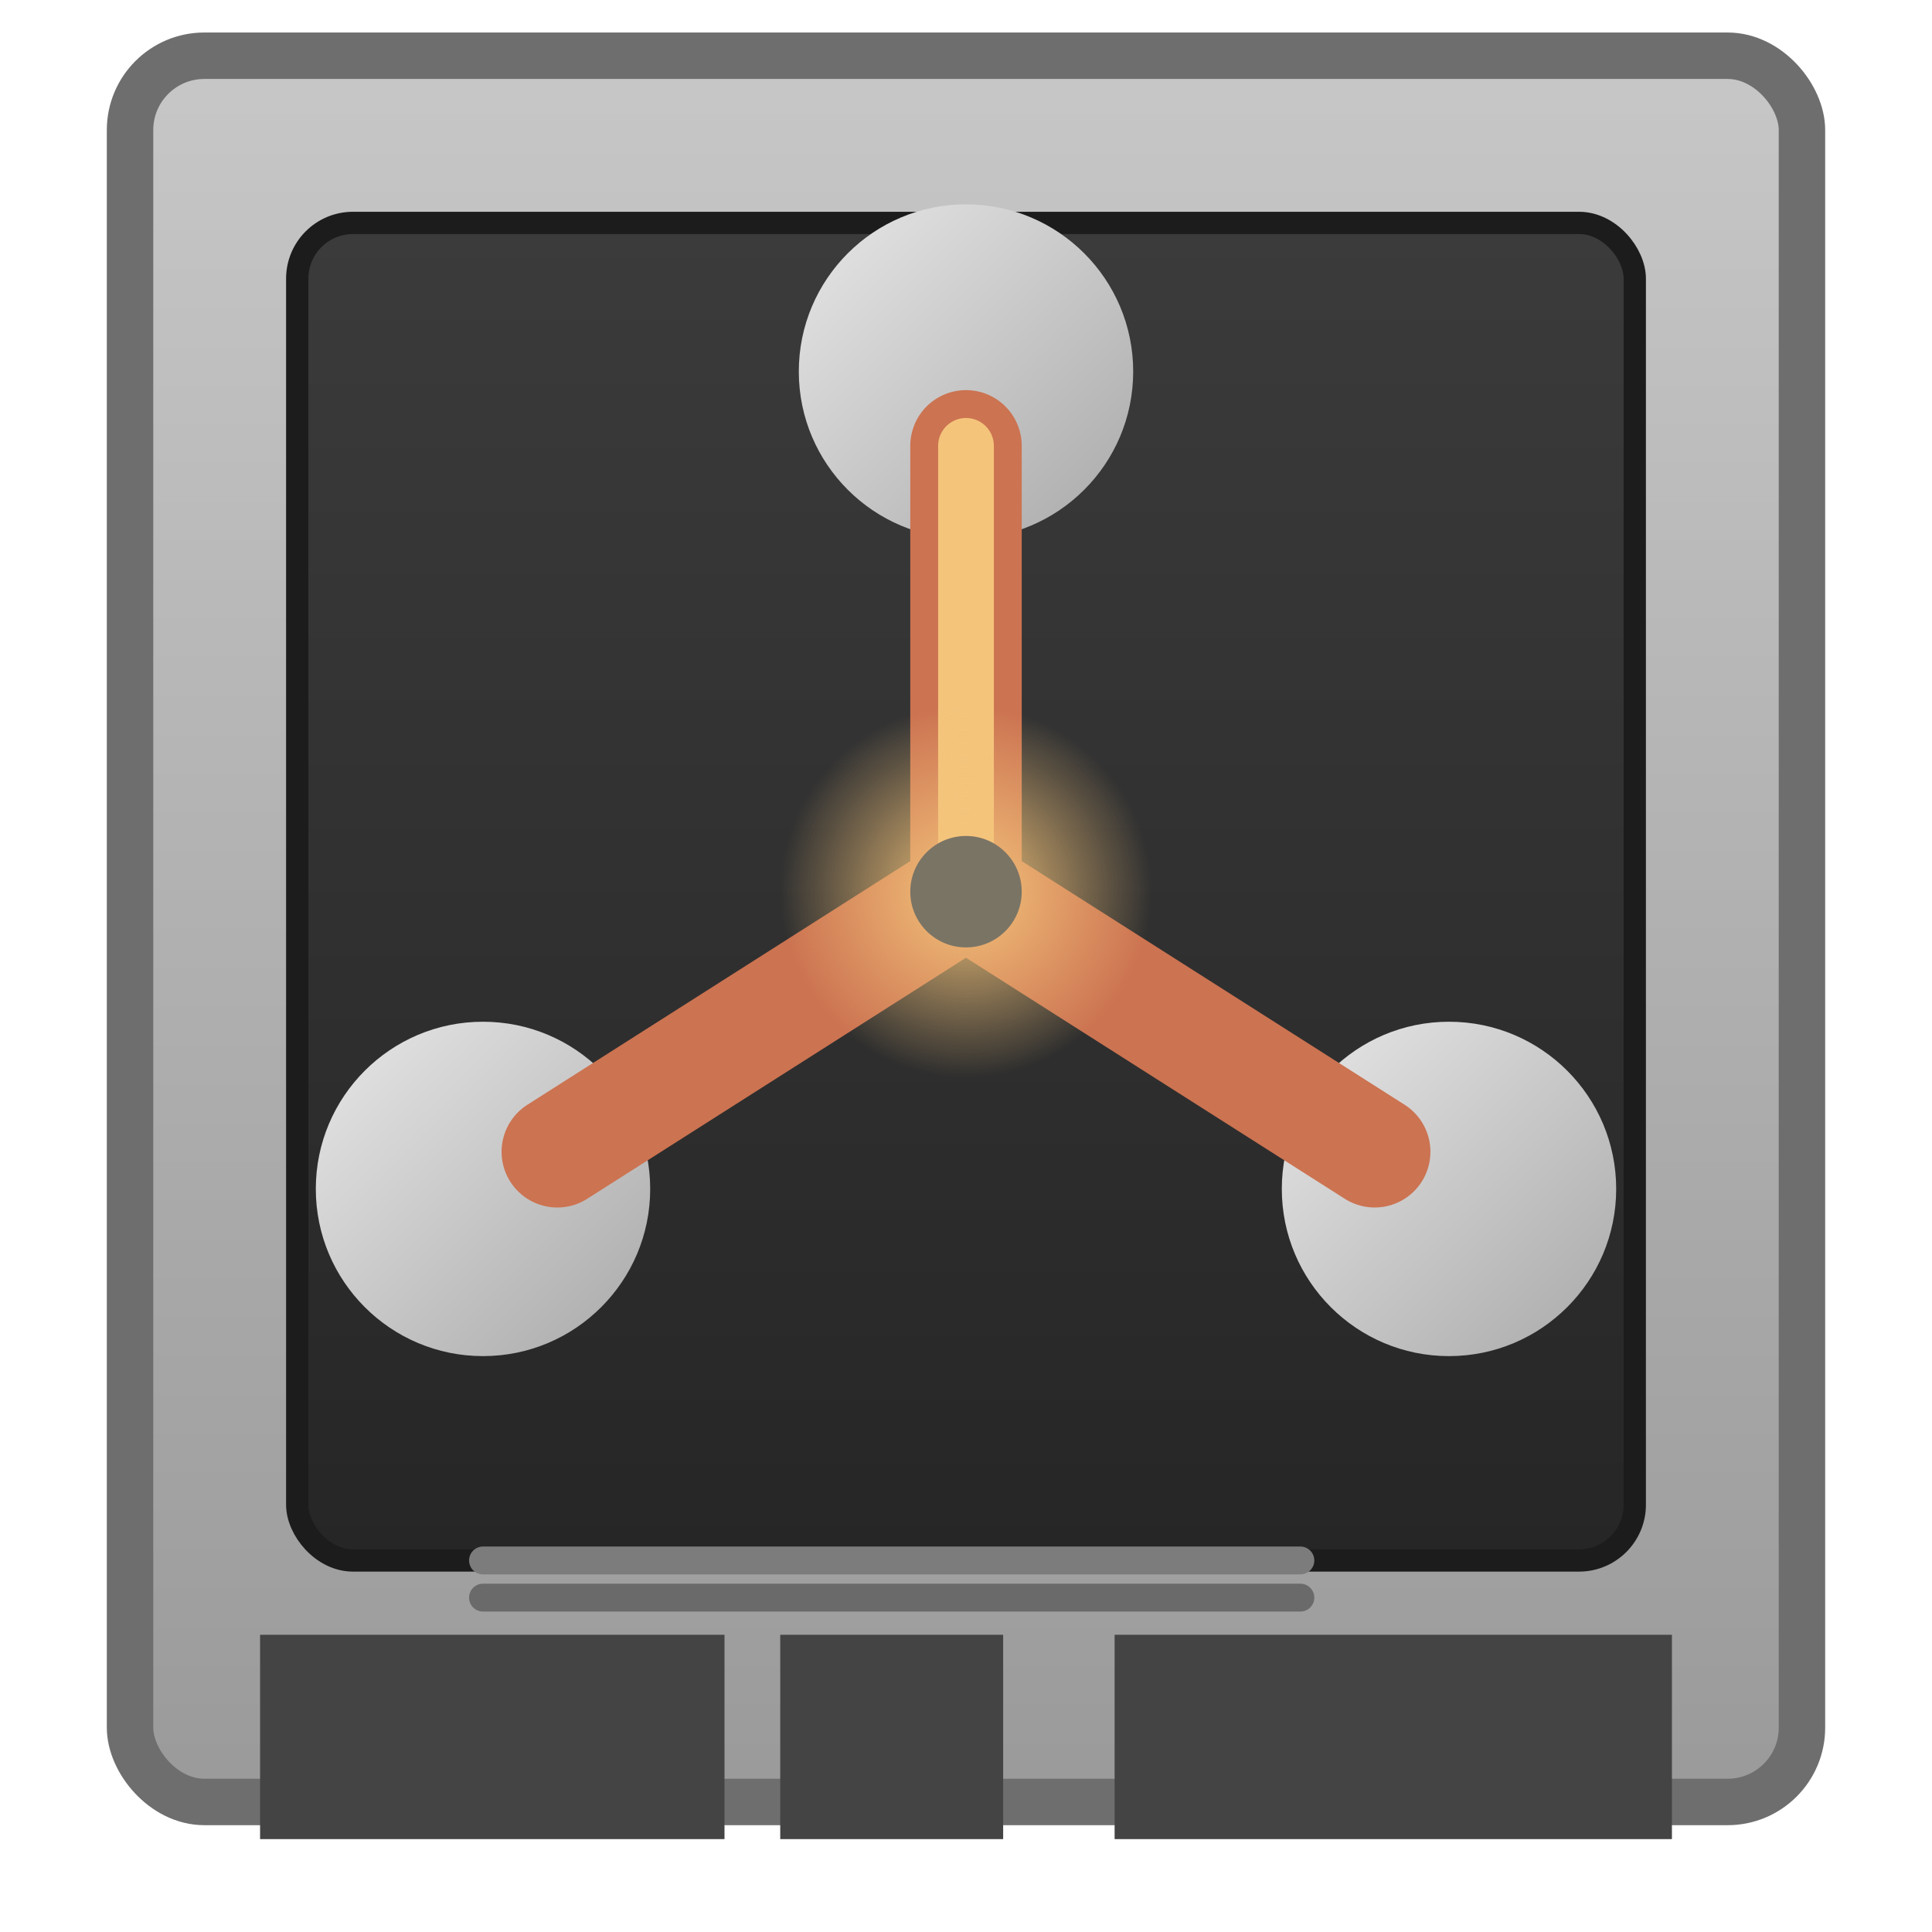 <!-- Flux Capacitor – cozy‑brutalist variant -->
<svg xmlns="http://www.w3.org/2000/svg" viewBox="0 0 96 104" width="1em" height="1em" stroke-linecap="round" stroke-linejoin="round">
  <defs>
    <!-- Brutalist concrete frame texture -->
    <linearGradient id="concreteGrad" x1="0" y1="0" x2="0" y2="1">
      <stop offset="0%" stop-color="#C7C7C7" />
      <stop offset="100%" stop-color="#9A9A9A" />
    </linearGradient>
    <filter id="grain" x="-20%" y="-20%" width="140%" height="140%">
      <feTurbulence type="fractalNoise" baseFrequency="0.8" numOctaves="3" result="noise" />
      <feColorMatrix type="saturate" values="0" />
      <feBlend in="SourceGraphic" in2="noise" mode="multiply" />
    </filter>

    <!-- Smoked glass slightly warm -->
    <linearGradient id="glass" x1="0" y1="0" x2="0" y2="1">
      <stop offset="0%" stop-color="#3B3B3B" />
      <stop offset="100%" stop-color="#262626" />
    </linearGradient>

    <!-- Plate discs -->
    <linearGradient id="plate" x1="0" y1="0" x2="1" y2="1">
      <stop offset="0%" stop-color="#E7E7E7" />
      <stop offset="100%" stop-color="#A9A9A9" />
    </linearGradient>

    <!-- Warm accent -->
    <radialGradient id="warmGlow" cx="0.5" cy="0.5" r="0.5">
      <stop offset="0%" stop-color="#F4C47B" />
      <stop offset="100%" stop-color="#F4C47B" stop-opacity="0" />
    </radialGradient>

    <!-- Shadow -->
    <filter id="shadow" x="-15%" y="-15%" width="130%" height="130%">
      <feDropShadow dx="0" dy="1" stdDeviation="1.2" flood-color="rgba(0,0,0,0.45)" />
    </filter>
  </defs>

  <!-- Concrete frame -->
  <rect x="3" y="3" width="90" height="94" rx="4" fill="url(#concreteGrad)" filter="url(#grain)" stroke="#6E6E6E" stroke-width="2.5" />

  <!-- Interior smoked glass panel -->
  <rect x="12" y="12" width="72" height="72" rx="3" fill="url(#glass)" stroke="#1C1C1C" stroke-width="1.2" />

  <!-- Discs (raw aluminium plates) -->
  <circle cx="48" cy="20" r="9" fill="url(#plate)" filter="url(#shadow)" />
  <circle cx="22" cy="64" r="9" fill="url(#plate)" filter="url(#shadow)" />
  <circle cx="74" cy="64" r="9" fill="url(#plate)" filter="url(#shadow)" />

  <!-- Wiring arms (terracotta accent) -->
  <g stroke="#CC7351" stroke-width="6" filter="url(#shadow)">
    <path d="M48 24 V48" />
    <path d="M48 48 L26 62" />
    <path d="M48 48 L70 62" />
  </g>

  <!-- Central warm highlight -->
  <path d="M48 24 V48" stroke="#F4C47B" stroke-width="3" />
  <circle cx="48" cy="48" r="10" fill="url(#warmGlow)" />
  <circle cx="48" cy="48" r="3" fill="#7A7465" />

  <!-- Bottom block controls (simple brutalist blocks) -->
  <rect x="10" y="88" width="25" height="11" fill="#444" />
  <rect x="38" y="88" width="12" height="11" fill="#444" />
  <rect x="56" y="88" width="30" height="11" fill="#444" />

  <!-- Subdued cable lines -->
  <path d="M22 84 h44" stroke="#7C7C7C" stroke-width="1.5" />
  <path d="M22 86 h44" stroke="#6A6A6A" stroke-width="1.5" />
</svg>
